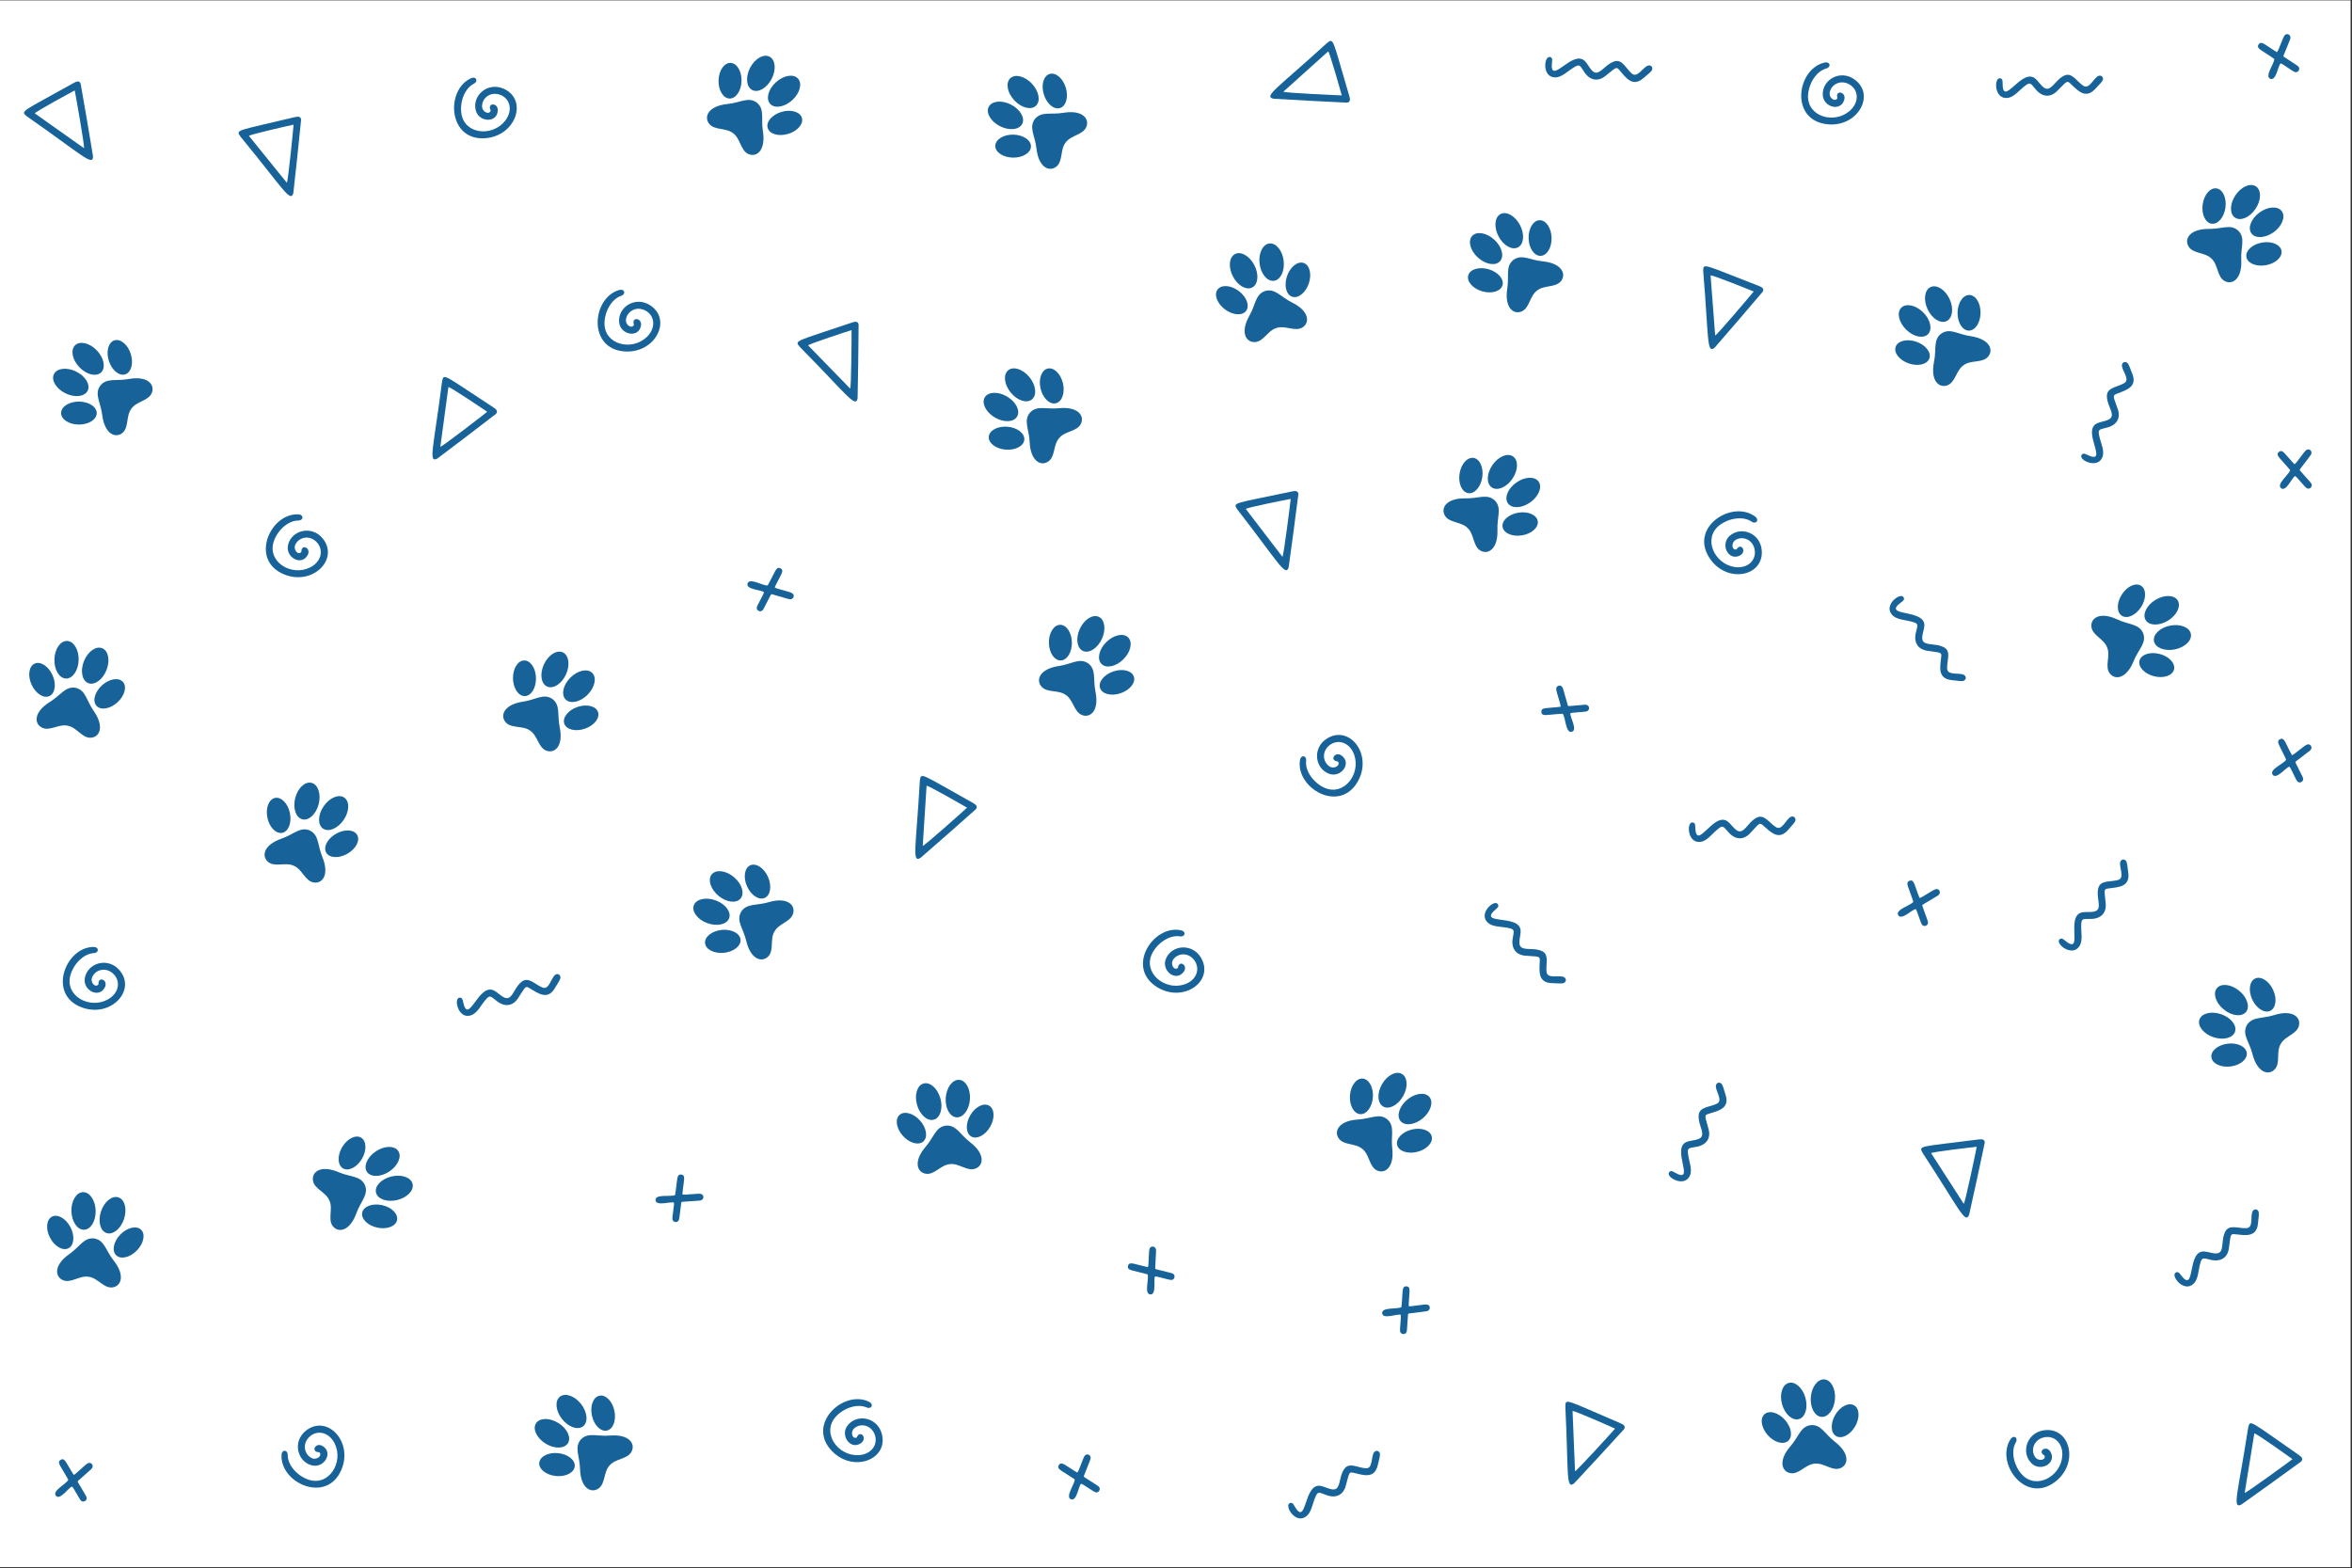 <svg
   version="1.1"
   id="svg2"
   width="3465.333"
   height="2310.667"
   viewBox="0 0 3465.333 2310.667"
   sodipodi:docname="81091509_SL-011023-55240-04.eps"
   xmlns:inkscape="http://www.inkscape.org/namespaces/inkscape"
   xmlns:sodipodi="http://sodipodi.sourceforge.net/DTD/sodipodi-0.dtd"
   xmlns="http://www.w3.org/2000/svg"
   xmlns:svg="http://www.w3.org/2000/svg">
  <rect x="0" y="0" width="3465.333" height="2310.667" fill="#333333" stroke="none"/>
  <defs
     id="defs6" />
  <sodipodi:namedview
     id="namedview4"
     pagecolor="#ffffff"
     bordercolor="#000000"
     borderopacity="0.25"
     inkscape:showpageshadow="2"
     inkscape:pageopacity="0.0"
     inkscape:pagecheckerboard="0"
     inkscape:deskcolor="#d1d1d1" />
  <g
     id="g8"
     inkscape:groupmode="layer"
     inkscape:label="ink_ext_XXXXXX"
     transform="matrix(1.333,0,0,-1.333,0,2310.667)">
    <g
       id="g10"
       transform="scale(0.1)">
      <path
         d="M 25980.8,9.5 H 0 V 17330 H 25980.8 V 9.5"
         style="fill:#ffffff;fill-opacity:1;fill-rule:nonzero;stroke:none"
         id="path12" />
      <path
         d="m 13983.9,14117.6 c -109.7,-37 -103.4,-148.4 -174.3,-273.4 -103.9,-183.3 -39,-294.5 58.5,-291.7 97.5,2.8 142.7,127.7 240.8,155.8 0.3,0.1 0.6,0.2 0.9,0.3 0.3,0.1 0.6,0.2 0.9,0.3 96.9,31.9 204.6,-45.9 286.8,6.6 82.2,52.6 73.3,181 -115.8,274.1 -128.9,63.5 -186.3,159.1 -297.8,128"
         style="fill:#176298;fill-opacity:1;fill-rule:nonzero;stroke:none"
         id="path14" />
      <path
         d="m 13691.7,14117.4 c 87.1,-65.3 123.6,-163.7 81.5,-219.8 -42.1,-56.2 -146.8,-48.8 -233.8,16.5 -87.1,65.3 -123.6,163.7 -81.5,219.8 42.1,56.1 146.7,48.7 233.8,-16.5"
         style="fill:#176298;fill-opacity:1;fill-rule:nonzero;stroke:none"
         id="path16" />
      <path
         d="m 14225.5,14281.8 c -35.3,-103 -10,-204.9 56.3,-227.6 66.4,-22.7 148.8,42.3 184,145.2 35.3,103 10.1,204.9 -56.3,227.6 -66.3,22.7 -148.7,-42.3 -184,-145.2"
         style="fill:#176298;fill-opacity:1;fill-rule:nonzero;stroke:none"
         id="path18" />
      <path
         d="m 13864.8,14402.3 c 52.5,-102 41.7,-212.2 -24.1,-246 -65.8,-33.8 -161.7,21.5 -214.1,123.5 -52.5,102.1 -41.7,212.2 24.1,246.1 65.7,33.8 161.6,-21.5 214.1,-123.6"
         style="fill:#176298;fill-opacity:1;fill-rule:nonzero;stroke:none"
         id="path20" />
      <path
         d="m 13922.1,14420 c 14,-113.9 84.9,-198.9 158.3,-189.9 73.5,9.1 121.6,108.7 107.6,222.6 -14,113.9 -84.9,198.9 -158.3,189.9 -73.5,-9.1 -121.6,-108.7 -107.6,-222.6"
         style="fill:#176298;fill-opacity:1;fill-rule:nonzero;stroke:none"
         id="path22" />
      <path
         d="m 16727,14460.5 c -89.7,-73.1 -44.7,-175.2 -67.2,-317.1 -32.9,-208.2 66.9,-289.5 157.2,-252.7 90.3,36.9 88.8,169.7 170.8,230.5 0.3,0.2 0.5,0.3 0.8,0.5 0.2,0.2 0.5,0.4 0.7,0.6 79.5,64 207.6,28.9 266.2,107 58.5,78 5.1,195.2 -204.7,216 -143,14.1 -230.3,83.5 -323.8,15.2"
         style="fill:#176298;fill-opacity:1;fill-rule:nonzero;stroke:none"
         id="path24" />
      <path
         d="m 16453.5,14357.7 c 104.5,-30.5 173.2,-109.8 153.5,-177.2 -19.7,-67.3 -120.3,-97.1 -224.8,-66.6 -104.4,30.5 -173.1,109.9 -153.4,177.2 19.7,67.3 120.3,97.2 224.7,66.6"
         style="fill:#176298;fill-opacity:1;fill-rule:nonzero;stroke:none"
         id="path26" />
      <path
         d="m 16895.6,14699.1 c 3.1,-108.8 62.5,-195.3 132.6,-193.3 70.1,2 124.5,91.8 121.3,200.6 -3.1,108.7 -62.4,195.3 -132.6,193.3 -70.1,-2 -124.4,-91.9 -121.3,-200.6"
         style="fill:#176298;fill-opacity:1;fill-rule:nonzero;stroke:none"
         id="path28" />
      <path
         d="m 16515.5,14685.3 c 85,-77.1 113.6,-184 63.9,-238.8 -49.8,-54.8 -158.9,-36.7 -243.9,40.4 -85,77.2 -113.6,184.1 -63.8,238.9 49.7,54.8 158.9,36.6 243.8,-40.5"
         style="fill:#176298;fill-opacity:1;fill-rule:nonzero;stroke:none"
         id="path30" />
      <path
         d="m 16563,14721.9 c 53.1,-101.7 149.3,-156.4 214.9,-122.1 65.6,34.2 75.7,144.5 22.6,246.2 -53.2,101.7 -149.4,156.4 -214.9,122.1 -65.6,-34.2 -75.7,-144.4 -22.6,-246.2"
         style="fill:#176298;fill-opacity:1;fill-rule:nonzero;stroke:none"
         id="path32" />
      <path
         d="m 24833.2,5998.9 c -53.6,-102.6 28.1,-178.7 63.4,-317.9 51.9,-204.3 175.7,-239.7 244.1,-170.1 68.5,69.5 14.7,190.9 66,279.1 0.2,0.3 0.4,0.5 0.5,0.8 0.2,0.3 0.3,0.6 0.5,0.9 47.8,90.1 179.3,108.5 202.3,203.3 23,94.8 -72.3,181.3 -273.3,117.6 -136.9,-43.4 -244.6,-14.1 -303.5,-113.7"
         style="fill:#176298;fill-opacity:1;fill-rule:nonzero;stroke:none"
         id="path34" />
      <path
         d="m 24622.5,5796.5 c 108,13.2 202.4,-32.6 210.9,-102.3 8.5,-69.6 -72.2,-136.7 -180.2,-149.9 -108,-13.1 -202.4,32.7 -210.9,102.3 -8.5,69.6 72.2,136.7 180.2,149.9"
         style="fill:#176298;fill-opacity:1;fill-rule:nonzero;stroke:none"
         id="path36" />
      <path
         d="m 24894,6284.6 c 45.8,-98.7 134.5,-154.8 198.1,-125.3 63.6,29.6 78.1,133.5 32.3,232.2 -45.8,98.7 -134.5,154.8 -198.1,125.3 -63.6,-29.5 -78.1,-133.5 -32.3,-232.2"
         style="fill:#176298;fill-opacity:1;fill-rule:nonzero;stroke:none"
         id="path38" />
      <path
         d="m 24550.2,6122 c 108.5,-37.4 176.9,-124.3 152.9,-194.3 -24.1,-69.9 -131.6,-96.4 -240.1,-59.1 -108.5,37.4 -176.9,124.4 -152.9,194.3 24.1,70 131.6,96.4 240.1,59.1"
         style="fill:#176298;fill-opacity:1;fill-rule:nonzero;stroke:none"
         id="path40" />
      <path
         d="m 24579.3,6174.4 c 89,-72.5 199,-84.8 245.7,-27.5 46.7,57.4 12.5,162.6 -76.4,235.1 -89,72.5 -199,84.8 -245.7,27.5 -46.7,-57.4 -12.5,-162.6 76.4,-235.1"
         style="fill:#176298;fill-opacity:1;fill-rule:nonzero;stroke:none"
         id="path42" />
      <path
         d="m 836.281,9730.3 c -113.937,20.45 -162.082,-80.19 -284.394,-155.56 -179.449,-110.58 -176.153,-239.3 -89.364,-283.82 86.797,-44.51 186.622,43.09 286.114,20.47 0.308,-0.08 0.621,-0.14 0.926,-0.21 0.316,-0.06 0.621,-0.12 0.933,-0.18 100.301,-18.71 157.172,-138.73 254.494,-132.31 97.33,6.41 151.44,123.25 30.6,295.97 -82.36,117.72 -86.613,229.2 -199.309,255.64"
         style="fill:#176298;fill-opacity:1;fill-rule:nonzero;stroke:none"
         id="path44" />
      <path
         d="m 580.176,9870.88 c 44.847,-99.14 29.398,-202.94 -34.52,-231.86 -63.91,-28.91 -152.078,28.02 -196.926,127.16 -44.843,99.14 -29.39,202.95 34.524,231.86 63.91,28.86 152.074,-28.02 196.922,-127.16"
         style="fill:#176298;fill-opacity:1;fill-rule:nonzero;stroke:none"
         id="path46" />
      <path
         d="m 1127.14,9757.71 c -80.51,-73.2 -107.51,-174.62 -60.32,-226.52 47.19,-51.9 150.71,-34.62 231.22,38.58 80.5,73.2 107.51,174.62 60.32,226.52 -47.19,51.89 -150.71,34.63 -231.22,-38.58"
         style="fill:#176298;fill-opacity:1;fill-rule:nonzero;stroke:none"
         id="path48" />
      <path
         d="m 869.16,10037.2 c -3.187,-114.74 -65.722,-206.06 -139.672,-204 -73.949,2.05 -131.312,96.7 -128.125,211.4 3.196,114.7 65.723,206 139.672,204 73.949,-2.1 131.313,-96.7 128.125,-211.4"
         style="fill:#176298;fill-opacity:1;fill-rule:nonzero;stroke:none"
         id="path50" />
      <path
         d="m 927.875,10025 c -42.594,-106.54 -21.434,-215.17 47.258,-242.63 68.697,-27.46 158.907,36.66 201.507,143.22 42.58,106.51 21.42,215.21 -47.27,242.61 -68.69,27.5 -158.905,-36.6 -201.495,-143.2"
         style="fill:#176298;fill-opacity:1;fill-rule:nonzero;stroke:none"
         id="path52" />
      <path
         d="m 21457.8,13647.3 c -92.9,-69.1 -52.4,-173 -81.1,-313.8 -42.1,-206.6 54,-292.2 145.9,-259.4 91.8,32.9 96.2,165.6 180.8,222.7 0.3,0.2 0.5,0.4 0.8,0.6 0.2,0.1 0.5,0.3 0.7,0.5 82.3,60.4 208.8,19.7 270.7,95.1 61.9,75.4 13.7,194.8 -195,224.8 -142.2,20.5 -226.4,93.6 -322.8,29.5"
         style="fill:#176298;fill-opacity:1;fill-rule:nonzero;stroke:none"
         id="path54" />
      <path
         d="m 21180.1,13556.7 c 103,-35.1 168.1,-117.4 145.5,-183.8 -22.7,-66.4 -124.5,-91.7 -227.5,-56.6 -103,35.1 -168.1,117.4 -145.5,183.8 22.6,66.3 124.5,91.7 227.5,56.6"
         style="fill:#176298;fill-opacity:1;fill-rule:nonzero;stroke:none"
         id="path56" />
      <path
         d="m 21636.8,13878.2 c -1.7,-108.8 53.8,-197.8 123.9,-198.9 70.2,-1.1 128.4,86.2 130.1,195 1.7,108.8 -53.8,197.9 -124,199 -70.1,1.1 -128.3,-86.3 -130,-195.1"
         style="fill:#176298;fill-opacity:1;fill-rule:nonzero;stroke:none"
         id="path58" />
      <path
         d="m 21256.5,13881.2 c 81.5,-80.8 105.3,-188.8 53.2,-241.4 -52.1,-52.5 -160.4,-29.6 -241.9,51.2 -81.4,80.8 -105.3,188.9 -53.2,241.4 52.1,52.5 160.4,29.6 241.9,-51.2"
         style="fill:#176298;fill-opacity:1;fill-rule:nonzero;stroke:none"
         id="path60" />
      <path
         d="m 21305.5,13915.8 c 48.6,-104 142.3,-162.9 209.3,-131.6 67,31.4 82,141 33.4,245 -48.6,103.9 -142.3,162.8 -209.3,131.5 -67,-31.3 -82,-141 -33.4,-244.9"
         style="fill:#176298;fill-opacity:1;fill-rule:nonzero;stroke:none"
         id="path62" />
      <path
         d="m 24739.8,14784.1 c -85.7,77.9 -179.9,18.2 -323.6,19.4 -210.8,1.8 -276.4,-109 -226.6,-192.8 49.8,-83.9 181,-62.8 253.2,-134.8 0.2,-0.2 0.4,-0.5 0.7,-0.7 0.2,-0.2 0.4,-0.4 0.7,-0.6 75,-69.2 59.3,-201.1 145.2,-247.4 85.8,-46.3 193.8,23.9 183.2,234.4 -7.1,143.5 48.6,240.2 -32.8,322.5"
         style="fill:#176298;fill-opacity:1;fill-rule:nonzero;stroke:none"
         id="path64" />
      <path
         d="m 24597.6,15039.3 c -14.7,-107.8 -83,-187.5 -152.5,-178 -69.5,9.5 -113.9,104.6 -99.2,212.4 14.8,107.8 83,187.5 152.5,178 69.5,-9.5 113.9,-104.6 99.2,-212.4"
         style="fill:#176298;fill-opacity:1;fill-rule:nonzero;stroke:none"
         id="path66" />
      <path
         d="m 25000.7,14652.6 c -107.1,-19.2 -183.9,-90.7 -171.5,-159.7 12.3,-69.1 109.2,-109.5 216.3,-90.3 107.1,19.2 183.9,90.7 171.5,159.8 -12.4,69 -109.2,109.4 -216.3,90.2"
         style="fill:#176298;fill-opacity:1;fill-rule:nonzero;stroke:none"
         id="path68" />
      <path
         d="m 24930.8,15026.5 c -63.7,-95.5 -165.2,-139.6 -226.8,-98.5 -61.5,41.1 -59.8,151.7 3.9,247.2 63.7,95.4 165.2,139.5 226.8,98.5 61.5,-41.1 59.8,-151.8 -3.9,-247.2"
         style="fill:#176298;fill-opacity:1;fill-rule:nonzero;stroke:none"
         id="path70" />
      <path
         d="m 24974,14985 c -92.7,-67.6 -132.5,-170.9 -89,-230.7 43.6,-59.7 154.1,-53.4 246.9,14.2 92.7,67.6 132.5,170.9 88.9,230.6 -43.5,59.8 -154,53.5 -246.8,-14.1"
         style="fill:#176298;fill-opacity:1;fill-rule:nonzero;stroke:none"
         id="path72" />
      <path
         d="m 11437.2,16016.9 c -67.4,-94.1 2.9,-180.8 18.6,-323.6 22.9,-209.5 140.6,-261.8 218,-202.4 77.5,59.3 41.1,187 104.2,267.2 0.2,0.3 0.4,0.5 0.6,0.7 0.2,0.3 0.4,0.6 0.6,0.8 59.9,82.6 192.7,82.5 228.6,173.2 36,90.7 -46.4,189.6 -254.2,154.5 -141.7,-23.9 -244.2,20.1 -316.4,-70.4"
         style="fill:#176298;fill-opacity:1;fill-rule:nonzero;stroke:none"
         id="path74" />
      <path
         d="m 11200.3,15845.8 c 108.8,-2 196,-60.4 194.7,-130.6 -1.3,-70.1 -90.5,-125.3 -199.3,-123.4 -108.8,2 -196,60.5 -194.7,130.6 1.3,70.2 90.6,125.4 199.3,123.4"
         style="fill:#176298;fill-opacity:1;fill-rule:nonzero;stroke:none"
         id="path76" />
      <path
         d="m 11537.1,16291.4 c 31.6,-104.1 111.7,-172 178.8,-151.6 67.1,20.4 95.9,121.3 64.3,225.4 -31.6,104.1 -111.7,172 -178.8,151.6 -67.1,-20.3 -95.9,-121.3 -64.3,-225.4"
         style="fill:#176298;fill-opacity:1;fill-rule:nonzero;stroke:none"
         id="path78" />
      <path
         d="m 11174,16178.2 c 102.3,-52.1 158,-147.7 124.4,-213.6 -33.6,-66 -143.7,-77.2 -245.9,-25.1 -102.3,52 -158,147.7 -124.4,213.6 33.6,65.9 143.7,77.2 245.9,25.1"
         style="fill:#176298;fill-opacity:1;fill-rule:nonzero;stroke:none"
         id="path80" />
      <path
         d="m 11210.2,16226 c 78,-84.1 185.2,-111.6 239.5,-61.3 54.2,50.3 35,159.3 -43,243.4 -78,84.2 -185.2,111.7 -239.5,61.4 -54.2,-50.3 -35,-159.3 43,-243.5"
         style="fill:#176298;fill-opacity:1;fill-rule:nonzero;stroke:none"
         id="path82" />
      <path
         d="m 6103.92,9608.18 c -96.62,63.76 -180.56,-9.73 -322.7,-30.73 -208.52,-30.8 -256.28,-150.38 -194.09,-225.53 62.19,-75.14 188.48,-34.03 270.97,-94.08 0.26,-0.19 0.51,-0.38 0.77,-0.56 0.26,-0.18 0.53,-0.35 0.79,-0.53 84.78,-56.76 89.68,-189.49 181.64,-221.99 91.96,-32.51 187.79,53.5 144.9,259.88 -29.23,140.67 10.84,244.79 -82.28,313.54"
         style="fill:#176298;fill-opacity:1;fill-rule:nonzero;stroke:none"
         id="path84" />
      <path
         d="m 5924.06,9838.41 c 2.1,-108.79 -53.06,-198.08 -123.2,-199.43 -70.13,-1.35 -128.68,85.75 -130.78,194.54 -2.09,108.8 53.07,198.08 123.2,199.38 70.14,1.4 128.69,-85.7 130.78,-194.49"
         style="fill:#176298;fill-opacity:1;fill-rule:nonzero;stroke:none"
         id="path86" />
      <path
         d="m 6382,9518.61 c -102.86,-35.5 -167.69,-118.03 -144.8,-184.34 22.88,-66.31 124.82,-91.29 227.67,-55.79 102.86,35.5 167.69,118.04 144.81,184.35 -22.89,66.31 -124.82,91.28 -227.68,55.78"
         style="fill:#176298;fill-opacity:1;fill-rule:nonzero;stroke:none"
         id="path88" />
      <path
         d="m 6255.21,9877.18 c -48.19,-104.14 -141.68,-163.38 -208.82,-132.31 -67.13,31.06 -82.5,140.67 -34.31,244.81 48.19,104.12 141.68,163.42 208.82,132.32 67.14,-31.1 82.5,-140.67 34.31,-244.82"
         style="fill:#176298;fill-opacity:1;fill-rule:nonzero;stroke:none"
         id="path90" />
      <path
         d="m 6304.37,9842.86 c -81.18,-81.11 -104.6,-189.29 -52.32,-241.61 52.29,-52.34 160.48,-29.02 241.66,52.09 81.18,81.11 104.6,189.28 52.32,241.61 -52.29,52.33 -160.48,29.01 -241.66,-52.09"
         style="fill:#176298;fill-opacity:1;fill-rule:nonzero;stroke:none"
         id="path92" />
      <path
         d="m 11383.5,12771.8 c -73.3,-89.5 -8.9,-180.6 -2.7,-324.1 9.1,-210.6 123.1,-270.4 204.3,-216.3 81.2,54.1 53.3,183.9 121.5,259.8 0.3,0.2 0.5,0.5 0.7,0.7 0.2,0.2 0.4,0.5 0.6,0.7 65.2,78.5 197.7,69.7 239.5,157.8 41.9,88.1 -33.8,192.3 -243.5,170.9 -142.9,-14.5 -242.4,36.1 -320.4,-49.5"
         style="fill:#176298;fill-opacity:1;fill-rule:nonzero;stroke:none"
         id="path94" />
      <path
         d="m 11136,12616.7 c 108.4,-9.1 191.5,-73.2 185.6,-143.1 -5.9,-69.9 -98.5,-119.2 -207,-110 -108.4,9.1 -191.5,73.2 -185.6,143.1 5.9,69.9 98.6,119.2 207,110"
         style="fill:#176298;fill-opacity:1;fill-rule:nonzero;stroke:none"
         id="path96" />
      <path
         d="m 11501.3,13039.2 c 24.7,-106 100.1,-179 168.4,-163 68.4,15.9 103.7,114.7 79,220.7 -24.7,105.9 -100.1,178.9 -168.4,163 -68.3,-15.9 -103.7,-114.7 -79,-220.7"
         style="fill:#176298;fill-opacity:1;fill-rule:nonzero;stroke:none"
         id="path98" />
      <path
         d="m 11131.6,12950.1 c 98.6,-58.7 147.9,-157.8 110,-221.4 -37.8,-63.5 -148.4,-67.5 -247,-8.8 -98.6,58.6 -147.9,157.8 -110.1,221.3 37.9,63.6 148.5,67.6 247.1,8.9"
         style="fill:#176298;fill-opacity:1;fill-rule:nonzero;stroke:none"
         id="path100" />
      <path
         d="m 11170.8,12995.4 c 72.3,-89.1 177.5,-123.5 234.9,-76.9 57.5,46.6 45.4,156.6 -26.9,245.7 -72.3,89.1 -177.4,123.6 -234.9,77 -57.4,-46.6 -45.4,-156.6 26.9,-245.8"
         style="fill:#176298;fill-opacity:1;fill-rule:nonzero;stroke:none"
         id="path102" />
      <path
         d="m 10455.1,4890.5 c -114.8,-14.9 -130.3,-125.4 -224.1,-234.2 -137.6,-159.6 -95.6,-281.3 0.6,-297.6 96.2,-16.2 164.9,97.5 266.5,106 0.3,0 0.7,0 1,0.1 0.3,0 0.6,0 0.9,0.1 101.3,12.5 191.8,-84.8 282.6,-49.3 90.8,35.6 107.1,163.3 -60.2,291.4 -114.1,87.4 -151.9,192.4 -267.3,183.5"
         style="fill:#176298;fill-opacity:1;fill-rule:nonzero;stroke:none"
         id="path104" />
      <path
         d="m 10168.5,4947.1 c 72.7,-80.9 89.3,-184.5 37.2,-231.4 -52.2,-46.9 -153.5,-19.2 -226.19,61.7 -72.7,81 -89.33,184.6 -37.14,231.5 52.19,46.8 153.43,19.2 226.13,-61.8"
         style="fill:#176298;fill-opacity:1;fill-rule:nonzero;stroke:none"
         id="path106" />
      <path
         d="m 10724.1,5004.5 c -54.6,-94.1 -49.7,-198.9 10.9,-234.1 60.7,-35.3 154.2,12.5 208.8,106.6 54.6,94.1 49.7,198.9 -10.9,234.1 -60.7,35.3 -154.2,-12.5 -208.8,-106.6"
         style="fill:#176298;fill-opacity:1;fill-rule:nonzero;stroke:none"
         id="path108" />
      <path
         d="m 10393.7,5193 c 31.7,-110.3 -0.4,-216.3 -71.5,-236.7 -71.1,-20.4 -154.4,52.5 -186,162.9 -31.6,110.3 0.4,216.2 71.5,236.6 71.2,20.4 154.4,-52.5 186,-162.8"
         style="fill:#176298;fill-opacity:1;fill-rule:nonzero;stroke:none"
         id="path110" />
      <path
         d="m 10453.4,5199.1 c -8.4,-114.4 44.6,-211.6 118.4,-217 73.7,-5.4 140.4,83 148.8,197.4 8.4,114.4 -44.6,211.6 -118.4,217 -73.8,5.4 -140.4,-82.9 -148.8,-197.4"
         style="fill:#176298;fill-opacity:1;fill-rule:nonzero;stroke:none"
         id="path112" />
      <path
         d="m 20015.2,1579.4 c -114.9,-14.4 -130.9,-124.8 -225.2,-233.2 -138.3,-159 -96.8,-280.9 -0.7,-297.6 96.1,-16.6 165.3,96.8 267,104.8 0.3,0.1 0.6,0.1 1,0.1 0.3,0 0.6,0.1 0.9,0.1 101.3,12 191.4,-85.6 282.4,-50.5 91,35.2 107.8,162.8 -59,291.7 -113.7,87.8 -151,193 -266.4,184.6"
         style="fill:#176298;fill-opacity:1;fill-rule:nonzero;stroke:none"
         id="path114" />
      <path
         d="m 19728.8,1637.3 c 72.3,-81.3 88.5,-185 36.1,-231.6 -52.4,-46.6 -153.5,-18.6 -225.8,62.7 -72.4,81.3 -88.6,185 -36.2,231.6 52.4,46.7 153.5,18.6 225.9,-62.7"
         style="fill:#176298;fill-opacity:1;fill-rule:nonzero;stroke:none"
         id="path116" />
      <path
         d="m 20284.6,1692.3 c -55,-93.9 -50.6,-198.8 9.9,-234.2 60.6,-35.5 154.2,11.8 209.3,105.7 55,93.8 50.6,198.7 -9.9,234.2 -60.6,35.5 -154.2,-11.9 -209.3,-105.7"
         style="fill:#176298;fill-opacity:1;fill-rule:nonzero;stroke:none"
         id="path118" />
      <path
         d="m 19955.1,1882.2 c 31.1,-110.5 -1.3,-216.3 -72.6,-236.4 -71.2,-20 -154.1,53.2 -185.2,163.7 -31.2,110.4 1.3,216.2 72.5,236.3 71.2,20.1 154.2,-53.2 185.3,-163.6"
         style="fill:#176298;fill-opacity:1;fill-rule:nonzero;stroke:none"
         id="path120" />
      <path
         d="m 20014.8,1888.1 c -8.9,-114.5 43.6,-211.9 117.4,-217.6 73.7,-5.7 140.7,82.3 149.7,196.8 8.9,114.4 -43.7,211.8 -117.5,217.5 -73.7,5.7 -140.7,-82.3 -149.6,-196.7"
         style="fill:#176298;fill-opacity:1;fill-rule:nonzero;stroke:none"
         id="path122" />
      <path
         d="m 12026.7,10001.4 c -96.5,64 -180.6,-9.23 -322.8,-29.87 -208.6,-30.28 -256.7,-149.75 -194.7,-225.05 62,-75.3 188.4,-34.51 270.8,-94.76 0.2,-0.19 0.5,-0.38 0.7,-0.56 0.3,-0.18 0.6,-0.35 0.8,-0.53 84.7,-56.98 89.2,-189.72 181.1,-222.45 91.9,-32.74 187.9,53.04 145.6,259.52 -28.9,140.74 11.4,244.76 -81.5,313.7"
         style="fill:#176298;fill-opacity:1;fill-rule:nonzero;stroke:none"
         id="path124" />
      <path
         d="m 11847.4,10232.1 c 1.8,-108.8 -53.6,-197.9 -123.7,-199.1 -70.2,-1.2 -128.5,86.1 -130.3,194.9 -1.8,108.8 53.6,197.9 123.7,199.1 70.1,1.2 128.5,-86.1 130.3,-194.9"
         style="fill:#176298;fill-opacity:1;fill-rule:nonzero;stroke:none"
         id="path126" />
      <path
         d="m 12304.5,9911.18 c -102.9,-35.24 -168,-117.62 -145.2,-183.98 22.7,-66.37 124.5,-91.6 227.5,-56.35 102.9,35.24 168,117.61 145.3,183.97 -22.8,66.37 -124.6,91.6 -227.6,56.36"
         style="fill:#176298;fill-opacity:1;fill-rule:nonzero;stroke:none"
         id="path128" />
      <path
         d="m 12178.6,10270.1 c -48.4,-104 -142.1,-163.1 -209.1,-131.8 -67.1,31.2 -82.2,140.9 -33.7,244.9 48.4,104 142.1,163 209.1,131.8 67.1,-31.3 82.2,-140.9 33.7,-244.9"
         style="fill:#176298;fill-opacity:1;fill-rule:nonzero;stroke:none"
         id="path130" />
      <path
         d="m 12227.7,10235.6 c -81.4,-80.9 -105.1,-189 -52.9,-241.46 52.1,-52.47 160.4,-29.42 241.8,51.46 81.3,80.9 105,189 52.9,241.5 -52.2,52.5 -160.4,29.4 -241.8,-51.5"
         style="fill:#176298;fill-opacity:1;fill-rule:nonzero;stroke:none"
         id="path132" />
      <path
         d="m 3423.73,8153.22 c -106.76,44.75 -175.64,-43.01 -311.42,-89.97 -199.2,-68.91 -223.98,-195.26 -148.95,-257.59 75.03,-62.32 191.52,1.47 283.71,-42.25 0.29,-0.14 0.57,-0.28 0.86,-0.41 0.29,-0.13 0.58,-0.25 0.87,-0.37 93.83,-40.08 123.23,-169.6 219.63,-184.51 96.39,-14.91 174.61,87.37 94.24,282.23 -54.79,132.82 -34.69,242.56 -138.94,292.87"
         style="fill:#176298;fill-opacity:1;fill-rule:nonzero;stroke:none"
         id="path134" />
      <path
         d="m 3204.34,8346.15 c 22.21,-106.52 -15.45,-204.49 -84.12,-218.81 -68.68,-14.31 -142.35,60.43 -164.56,166.95 -22.21,106.52 15.45,204.48 84.13,218.8 68.66,14.32 142.34,-60.42 164.55,-166.94"
         style="fill:#176298;fill-opacity:1;fill-rule:nonzero;stroke:none"
         id="path136" />
      <path
         d="m 3713.59,8116.72 c -94.5,-53.94 -142.92,-147.06 -108.15,-207.98 34.78,-60.92 139.58,-66.58 234.08,-12.64 94.5,53.94 142.92,147.05 108.14,207.97 -34.77,60.93 -139.57,66.59 -234.07,12.65"
         style="fill:#176298;fill-opacity:1;fill-rule:nonzero;stroke:none"
         id="path138" />
      <path
         d="m 3522.57,8445.6 c -28.07,-111.27 -108.96,-186.81 -180.69,-168.72 -71.73,18.09 -107.14,122.96 -79.07,234.23 28.06,111.26 108.96,186.8 180.69,168.71 71.73,-18.09 107.13,-122.96 79.07,-234.22"
         style="fill:#176298;fill-opacity:1;fill-rule:nonzero;stroke:none"
         id="path140" />
      <path
         d="m 3577.24,8420.97 c -64.75,-94.74 -67.73,-205.38 -6.65,-247.12 61.08,-41.74 163.07,1.22 227.82,95.96 64.75,94.74 67.73,205.38 6.65,247.12 -61.08,41.74 -163.07,-1.22 -227.82,-95.96"
         style="fill:#176298;fill-opacity:1;fill-rule:nonzero;stroke:none"
         id="path142" />
      <path
         d="m 8190.48,7252.3 c -55.46,-101.6 24.78,-179.1 57.56,-319 48.1,-205.2 171.25,-242.8 240.94,-174.6 69.69,68.2 18.19,190.7 71.14,277.9 0.17,0.2 0.33,0.5 0.5,0.8 0.15,0.3 0.3,0.5 0.46,0.8 49.49,89.2 181.34,105.2 206.06,199.6 24.72,94.32 -69,182.62 -271.07,122.65 -137.74,-40.85 -244.84,-9.61 -305.59,-108.15"
         style="fill:#176298;fill-opacity:1;fill-rule:nonzero;stroke:none"
         id="path144" />
      <path
         d="m 7976.08,7053.9 c 108.23,11.1 201.81,-36.4 209.01,-106.2 7.2,-69.7 -74.71,-135.4 -182.95,-146.5 -108.24,-11.2 -201.82,36.3 -209.01,106.1 -7.2,69.8 74.7,135.4 182.95,146.6"
         style="fill:#176298;fill-opacity:1;fill-rule:nonzero;stroke:none"
         id="path146" />
      <path
         d="m 8256.54,7536.88 c 43.96,-99.53 131.61,-157.25 195.78,-128.91 64.17,28.34 80.55,132 36.59,231.54 -43.96,99.54 -131.61,157.25 -195.78,128.91 -64.17,-28.33 -80.56,-132 -36.59,-231.54"
         style="fill:#176298;fill-opacity:1;fill-rule:nonzero;stroke:none"
         id="path148" />
      <path
         d="m 7909.79,7380.61 c 107.81,-39.33 174.64,-127.51 149.29,-197.01 -25.35,-69.5 -133.3,-94 -241.1,-54.7 -107.8,39.4 -174.64,127.6 -149.28,197.1 25.35,69.49 133.29,93.94 241.09,54.61"
         style="fill:#176298;fill-opacity:1;fill-rule:nonzero;stroke:none"
         id="path150" />
      <path
         d="m 7939.9,7432.46 c 87.6,-74.12 197.35,-88.44 245.13,-31.96 47.79,56.47 15.52,162.34 -72.07,236.46 -87.6,74.13 -197.36,88.44 -245.14,31.97 -47.79,-56.47 -15.51,-162.34 72.08,-236.47"
         style="fill:#176298;fill-opacity:1;fill-rule:nonzero;stroke:none"
         id="path152" />
      <path
         d="m 16522.3,11801.4 c -84.6,79 -179.7,20.5 -323.3,23.6 -210.7,4.4 -277.8,-105.5 -229,-190 48.7,-84.4 180.1,-65 251.4,-138 0.2,-0.2 0.5,-0.4 0.7,-0.7 0.2,-0.2 0.4,-0.4 0.7,-0.6 74.1,-70.1 56.8,-201.8 142,-249.2 85.2,-47.4 194.1,21.4 186.3,232 -5.4,143.6 51.5,239.6 -28.8,322.9"
         style="fill:#176298;fill-opacity:1;fill-rule:nonzero;stroke:none"
         id="path154" />
      <path
         d="m 16383.4,12058.4 c -16.1,-107.6 -85.4,-186.4 -154.8,-176 -69.3,10.4 -112.5,106 -96.4,213.6 16.1,107.6 85.4,186.5 154.8,176.1 69.3,-10.4 112.5,-106.1 96.4,-213.7"
         style="fill:#176298;fill-opacity:1;fill-rule:nonzero;stroke:none"
         id="path156" />
      <path
         d="m 16781.5,11666.6 c -107.3,-17.8 -185,-88.3 -173.5,-157.5 11.4,-69.2 107.8,-110.9 215.1,-93.1 107.4,17.9 185.1,88.4 173.6,157.6 -11.5,69.2 -107.8,110.9 -215.2,93"
         style="fill:#176298;fill-opacity:1;fill-rule:nonzero;stroke:none"
         id="path158" />
      <path
         d="m 16716.4,12041.4 c -64.9,-94.7 -167,-137.5 -228,-95.6 -61,41.8 -57.8,152.4 7.1,247.1 64.9,94.6 166.9,137.4 228,95.6 61,-41.9 57.8,-152.5 -7.1,-247.1"
         style="fill:#176298;fill-opacity:1;fill-rule:nonzero;stroke:none"
         id="path160" />
      <path
         d="m 16759.1,11999.3 c -93.6,-66.4 -134.7,-169.2 -91.9,-229.5 42.8,-60.3 153.4,-55.4 247,11 93.5,66.4 134.7,169.2 91.9,229.5 -42.8,60.3 -153.4,55.4 -247,-11"
         style="fill:#176298;fill-opacity:1;fill-rule:nonzero;stroke:none"
         id="path162" />
      <path
         d="m 8364.87,16200 c -93.51,68.3 -180.82,-1.2 -323.78,-15.5 -209.74,-20.9 -263.08,-138.1 -204.5,-216.1 58.58,-78 186.67,-42.9 266.25,-106.8 0.25,-0.2 0.49,-0.4 0.74,-0.6 0.25,-0.1 0.51,-0.3 0.76,-0.5 82.02,-60.7 80.67,-193.5 171,-230.3 90.33,-36.8 190.09,44.6 156.96,252.8 -22.58,141.8 22.36,244 -67.43,317"
         style="fill:#176298;fill-opacity:1;fill-rule:nonzero;stroke:none"
         id="path164" />
      <path
         d="m 8196.05,16438.5 c -3.03,-108.8 -62.33,-195.4 -132.45,-193.4 -70.12,1.9 -124.5,91.7 -121.48,200.4 3.03,108.8 62.33,195.4 132.45,193.4 70.12,-1.9 124.51,-91.7 121.48,-200.4"
         style="fill:#176298;fill-opacity:1;fill-rule:nonzero;stroke:none"
         id="path166" />
      <path
         d="m 8638.43,16097.5 c -104.42,-30.7 -173.06,-110.1 -153.32,-177.4 19.74,-67.3 120.39,-97 224.8,-66.4 104.42,30.6 173.06,110 153.32,177.3 -19.74,67.3 -120.39,97.1 -224.8,66.5"
         style="fill:#176298;fill-opacity:1;fill-rule:nonzero;stroke:none"
         id="path168" />
      <path
         d="m 8528.65,16461.6 c -53.03,-101.8 -149.2,-156.5 -214.81,-122.3 -65.6,34.2 -75.79,144.4 -22.75,246.1 53.04,101.8 149.21,156.6 214.81,122.4 65.6,-34.2 75.79,-144.4 22.75,-246.2"
         style="fill:#176298;fill-opacity:1;fill-rule:nonzero;stroke:none"
         id="path170" />
      <path
         d="m 8576.14,16425 c -84.9,-77.2 -113.39,-184.1 -63.62,-238.9 49.76,-54.7 158.93,-36.5 243.84,40.7 84.91,77.2 113.39,184.1 63.63,238.9 -49.77,54.7 -158.94,36.5 -243.85,-40.7"
         style="fill:#176298;fill-opacity:1;fill-rule:nonzero;stroke:none"
         id="path172" />
      <path
         d="m 1107,13069.2 c -66,-95.1 5.5,-180.8 23.16,-323.3 25.91,-209.2 144.34,-259.8 220.92,-199.4 76.58,60.4 38.45,187.7 100.41,268.7 0.19,0.3 0.38,0.5 0.58,0.8 0.18,0.3 0.36,0.5 0.54,0.8 58.74,83.4 191.54,85.2 226.19,176.4 34.66,91.1 -49.1,188.9 -256.41,150.9 -141.32,-25.9 -244.47,16.6 -315.39,-74.9"
         style="fill:#176298;fill-opacity:1;fill-rule:nonzero;stroke:none"
         id="path174" />
      <path
         d="m 872.625,12894.8 c 108.813,-0.5 196.775,-57.7 196.485,-127.9 -0.3,-70.1 -88.739,-126.6 -197.551,-126.1 -108.813,0.4 -196.782,57.6 -196.485,127.8 0.293,70.1 88.739,126.6 197.551,126.2"
         style="fill:#176298;fill-opacity:1;fill-rule:nonzero;stroke:none"
         id="path176" />
      <path
         d="m 1203.06,13345.1 c 33.08,-103.7 114.07,-170.4 180.9,-149.1 66.83,21.3 94.18,122.7 61.11,226.3 -33.09,103.7 -114.08,170.4 -180.91,149.1 -66.82,-21.3 -94.18,-122.6 -61.1,-226.3"
         style="fill:#176298;fill-opacity:1;fill-rule:nonzero;stroke:none"
         id="path178" />
      <path
         d="m 841.613,13226.7 c 102.985,-50.6 160.027,-145.4 127.391,-211.8 -32.633,-66.4 -142.566,-79.2 -245.555,-28.6 -102.984,50.6 -160.015,145.5 -127.39,211.9 32.636,66.4 142.574,79.2 245.554,28.5"
         style="fill:#176298;fill-opacity:1;fill-rule:nonzero;stroke:none"
         id="path180" />
      <path
         d="m 877.086,13275.1 c 79.18,-83.1 186.774,-109 240.324,-58 53.54,51.1 32.76,159.8 -46.42,242.8 -79.185,83.1 -186.779,109 -240.322,58 -53.543,-51 -32.758,-159.8 46.418,-242.8"
         style="fill:#176298;fill-opacity:1;fill-rule:nonzero;stroke:none"
         id="path182" />
      <path
         d="m 6419.86,1420.3 c -75,-88.2 -12.25,-180.5 -8.65,-324.1 5.27,-210.7 118.18,-272.598 200.31,-220.001 82.13,52.602 56.66,183.001 126.27,257.501 0.22,0.3 0.43,0.5 0.65,0.7 0.21,0.3 0.41,0.5 0.61,0.8 66.64,77.2 198.98,66 242.41,153.3 43.42,87.4 -30.34,192.9 -240.39,175.4 -143.18,-12 -241.66,40.4 -321.21,-43.6"
         style="fill:#176298;fill-opacity:1;fill-rule:nonzero;stroke:none"
         id="path184" />
      <path
         d="m 6169.51,1269.7 c 108.25,-11.2 190.18,-76.7 183.01,-146.5 -7.17,-69.8 -100.73,-117.4 -208.97,-106.2 -108.24,11.1 -190.18,76.7 -183.01,146.5 7.17,69.7 100.73,117.3 208.97,106.2"
         style="fill:#176298;fill-opacity:1;fill-rule:nonzero;stroke:none"
         id="path186" />
      <path
         d="m 6542.51,1685.4 c 22.76,-106.4 96.81,-180.8 165.41,-166.1 68.6,14.7 105.76,112.8 83,219.2 -22.76,106.4 -96.81,180.8 -165.41,166.1 -68.6,-14.6 -105.76,-112.8 -83,-219.2"
         style="fill:#176298;fill-opacity:1;fill-rule:nonzero;stroke:none"
         id="path188" />
      <path
         d="m 6171.2,1603.1 c 97.53,-60.5 144.99,-160.5 106,-223.4 -38.98,-62.8 -149.64,-64.8 -247.17,-4.3 -97.52,60.5 -144.98,160.4 -106,223.3 38.98,62.9 149.65,64.8 247.17,4.4"
         style="fill:#176298;fill-opacity:1;fill-rule:nonzero;stroke:none"
         id="path190" />
      <path
         d="m 6211.24,1647.7 c 70.66,-90.4 175.19,-126.8 233.48,-81.2 58.29,45.5 48.27,155.7 -22.38,246.1 -70.66,90.5 -175.19,126.8 -233.48,81.3 -58.3,-45.6 -48.27,-155.8 22.38,-246.2"
         style="fill:#176298;fill-opacity:1;fill-rule:nonzero;stroke:none"
         id="path192" />
      <path
         d="M 1042.12,3642.9 C 927.195,3656.7 884.965,3553.5 767.223,3471.1 594.484,3350.3 605.23,3222 694.457,3182.6 c 89.223,-39.4 183.809,53.8 284.441,37 0.313,0 0.625,-0.1 0.938,-0.1 0.312,-0.1 0.633,-0.1 0.945,-0.2 101.219,-12.8 164.949,-129.4 261.739,-117.3 96.79,12 144.04,131.8 13.39,297.2 -89.04,112.8 -99.75,223.8 -213.79,243.7"
         style="fill:#176298;fill-opacity:1;fill-rule:nonzero;stroke:none"
         id="path194" />
      <path
         d="m 778.305,3768.4 c 50.519,-96.4 41.105,-200.9 -21.028,-233.5 -62.129,-32.5 -153.449,19.2 -203.964,115.6 -50.52,96.3 -41.106,200.9 21.027,233.4 62.129,32.6 153.445,-19.1 203.965,-115.5"
         style="fill:#176298;fill-opacity:1;fill-rule:nonzero;stroke:none"
         id="path196" />
      <path
         d="m 1330.91,3687.1 c -76.14,-77.7 -97.22,-180.5 -47.1,-229.6 50.12,-49.1 152.47,-25.8 228.6,51.9 76.13,77.7 97.21,180.6 47.09,229.6 -50.12,49.1 -152.47,25.9 -228.59,-51.9"
         style="fill:#176298;fill-opacity:1;fill-rule:nonzero;stroke:none"
         id="path198" />
      <path
         d="m 1057.16,3951.2 c 3.46,-114.7 -53.67,-209.5 -127.613,-211.8 -73.942,-2.2 -136.695,89 -140.156,203.7 -3.465,114.7 53.668,209.5 127.609,211.7 73.945,2.2 136.69,-88.9 140.16,-203.6"
         style="fill:#176298;fill-opacity:1;fill-rule:nonzero;stroke:none"
         id="path200" />
      <path
         d="m 1116.48,3942.4 c -36.34,-108.8 -8.92,-216 61.24,-239.5 70.17,-23.4 156.52,45.8 192.86,154.7 36.35,108.8 8.93,216.1 -61.24,239.5 -70.17,23.4 -156.51,-45.8 -192.86,-154.7"
         style="fill:#176298;fill-opacity:1;fill-rule:nonzero;stroke:none"
         id="path202" />
      <path
         d="m 4033.38,4233.1 c -49,104.9 -158.99,86.2 -291.1,142.6 -193.84,82.8 -297.09,5.9 -283.39,-90.7 13.69,-96.6 142.83,-127.6 181.73,-221.9 0.12,-0.3 0.24,-0.6 0.36,-0.9 0.13,-0.3 0.27,-0.6 0.4,-0.9 42.57,-92.7 -22.68,-208.4 38.69,-284.2 61.38,-75.8 188.04,-52.6 259.43,145.7 48.67,135.2 137.29,203 93.88,310.3"
         style="fill:#176298;fill-opacity:1;fill-rule:nonzero;stroke:none"
         id="path204" />
      <path
         d="m 4000.52,4523.4 c -55.12,-93.8 -148.84,-141.1 -209.32,-105.5 -60.48,35.5 -64.82,140.4 -9.71,234.2 55.13,93.8 148.84,141.1 209.32,105.5 60.49,-35.5 64.83,-140.4 9.71,-234.2"
         style="fill:#176298;fill-opacity:1;fill-rule:nonzero;stroke:none"
         id="path206" />
      <path
         d="m 4223.54,4011.3 c -106.24,23.6 -204.66,-12.9 -219.84,-81.4 -15.18,-68.4 58.63,-143.1 164.87,-166.6 106.23,-23.5 204.66,12.9 219.83,81.4 15.18,68.5 -58.63,143.1 -164.86,166.6"
         style="fill:#176298;fill-opacity:1;fill-rule:nonzero;stroke:none"
         id="path208" />
      <path
         d="m 4303.03,4383.2 c -95.54,-63.5 -206.21,-65.1 -247.18,-3.5 -40.97,61.6 3.27,163 98.81,226.6 95.55,63.6 206.21,65.1 247.19,3.5 40.97,-61.6 -3.27,-163 -98.82,-226.6"
         style="fill:#176298;fill-opacity:1;fill-rule:nonzero;stroke:none"
         id="path210" />
      <path
         d="m 4326.98,4328.3 c -111.62,-26.7 -188.16,-106.6 -170.97,-178.6 17.19,-71.9 121.6,-108.7 233.21,-82 111.61,26.7 188.16,106.6 170.96,178.6 -17.19,71.9 -121.6,108.6 -233.2,82"
         style="fill:#176298;fill-opacity:1;fill-rule:nonzero;stroke:none"
         id="path212" />
      <path
         d="m 15333.6,4960.2 c -90.7,71.9 -180.8,6 -324.2,-2.5 -210.4,-12.6 -268.4,-127.5 -213,-207.8 55.5,-80.3 184.9,-50.3 261.8,-117.3 0.2,-0.2 0.5,-0.4 0.7,-0.6 0.3,-0.2 0.5,-0.4 0.8,-0.6 79.5,-64 72.8,-196.6 161.6,-237 88.8,-40.4 191.7,37 167,246.3 -16.9,142.7 32.1,242.9 -54.7,319.5"
         style="fill:#176298;fill-opacity:1;fill-rule:nonzero;stroke:none"
         id="path214" />
      <path
         d="m 15174.4,5205.2 c -7.4,-108.5 -70.1,-192.7 -140.1,-187.9 -69.9,4.7 -120.7,96.6 -113.3,205.1 7.4,108.6 70.1,192.8 140.1,188 70,-4.8 120.7,-96.6 113.3,-205.2"
         style="fill:#176298;fill-opacity:1;fill-rule:nonzero;stroke:none"
         id="path216" />
      <path
         d="m 15602.8,4846.8 c -105.6,-26.4 -177.3,-103 -160.3,-171 17,-68.1 116.4,-101.8 222,-75.4 105.5,26.4 177.3,103 160.3,171 -17.1,68.1 -116.4,101.8 -222,75.4"
         style="fill:#176298;fill-opacity:1;fill-rule:nonzero;stroke:none"
         id="path218" />
      <path
         d="m 15507.7,5215 c -57.1,-99.5 -155.4,-150.4 -219.5,-113.6 -64.2,36.8 -70,147.3 -12.9,246.9 57,99.5 155.3,150.4 219.5,113.6 64.2,-36.8 70,-147.3 12.9,-246.9"
         style="fill:#176298;fill-opacity:1;fill-rule:nonzero;stroke:none"
         id="path220" />
      <path
         d="m 15553.7,5176.6 c -88,-73.8 -120.7,-179.5 -73.2,-236.2 47.6,-56.7 157.4,-42.8 245.3,30.9 87.9,73.7 120.7,179.5 73.1,236.1 -47.5,56.7 -157.3,42.9 -245.2,-30.8"
         style="fill:#176298;fill-opacity:1;fill-rule:nonzero;stroke:none"
         id="path222" />
      <path
         d="m 23688.4,10333.2 c -45.2,106.6 -155.8,91.9 -285.8,153.1 -190.7,89.7 -296.7,16.6 -286.5,-80.4 10.2,-97 138.2,-132.7 173.6,-228.4 0.1,-0.3 0.2,-0.6 0.4,-0.9 0.1,-0.3 0.2,-0.5 0.3,-0.8 39.2,-94.2 -30.2,-207.5 28.4,-285.48 58.6,-77.97 186,-59.37 264.5,136.28 53.6,133.3 144.6,197.8 105.1,306.6"
         style="fill:#176298;fill-opacity:1;fill-rule:nonzero;stroke:none"
         id="path224" />
      <path
         d="m 23666,10624.5 c -58.5,-91.7 -153.8,-135.6 -213,-97.9 -59.1,37.7 -59.7,142.7 -1.2,234.5 58.5,91.7 153.8,135.5 213,97.8 59.1,-37.7 59.7,-142.6 1.2,-234.4"
         style="fill:#176298;fill-opacity:1;fill-rule:nonzero;stroke:none"
         id="path226" />
      <path
         d="m 23870.4,10104.7 c -105.3,27.4 -205,-5.5 -222.6,-73.4 -17.7,-67.86 53.4,-145.08 158.7,-172.45 105.3,-27.37 205,5.48 222.6,73.37 17.7,67.88 -53.4,145.08 -158.7,172.48"
         style="fill:#176298;fill-opacity:1;fill-rule:nonzero;stroke:none"
         id="path228" />
      <path
         d="m 23963.3,10473.5 c -97.8,-60 -208.5,-57.6 -247.2,5.4 -38.7,63 9.2,162.8 107,222.9 97.7,60.1 208.4,57.6 247.1,-5.4 38.7,-63 -9.2,-162.8 -106.9,-222.9"
         style="fill:#176298;fill-opacity:1;fill-rule:nonzero;stroke:none"
         id="path230" />
      <path
         d="m 23985.2,10417.7 c -112.5,-22.6 -191.9,-99.7 -177.3,-172.2 14.6,-72.6 117.6,-113 230.1,-90.4 112.5,22.6 191.9,99.7 177.3,172.2 -14.6,72.6 -117.6,113 -230.1,90.4"
         style="fill:#176298;fill-opacity:1;fill-rule:nonzero;stroke:none"
         id="path232" />
      <path
         d="m 9469.61,1442.6 c 36.44,90.3 123.15,-5 48.44,-60.7 -114.34,-85.2 -237.27,82 -149.38,194.3 103.05,131.6 325.39,91.7 376.7,-89.2 80.98,-285.6 -311.3,-439.3 -548.81,-195.4 -290.02,297.9 126.1,682.3 406.69,547 60.4,-29.2 29.41,-87.1 -24.46,-63.9 -109.65,47.5 -260.55,-11.6 -342.74,-104.2 -157.9,-178 24.32,-433.8 252.41,-423 148.92,7 224.95,126.2 175.65,238.1 -42.77,97 -151.87,115.5 -218.52,61.9 -53.19,-42.7 -24.81,-128.3 24.02,-104.9"
         style="fill:#176298;fill-opacity:1;fill-rule:nonzero;stroke:none"
         id="path234" />
      <path
         d="m 22598.3,1242.5 c -85.5,46.6 19.2,121.7 65.9,41 71.4,-123.4 -108.9,-226.1 -210.3,-125.8 -118.8,117.6 -53.4,333.8 132.3,363.8 293,47.3 400.2,-360.1 130.4,-567.801 -329.5,-253.5 -663,204.401 -496.1,467.401 35.9,56.6 89.9,19.1 60.5,-31.7 -59.8,-103.4 -18.6,-260.1 63.9,-352.5 158.4,-177.502 433.6,-26.1 449.4,201.7 10.2,148.7 -99.3,238 -216.1,202 -101.4,-31.2 -132.4,-137.4 -86.9,-209.8 36.3,-57.8 124.6,-39.6 107,11.7"
         style="fill:#176298;fill-opacity:1;fill-rule:nonzero;stroke:none"
         id="path236" />
      <path
         d="m 5424.2,16113.2 c -46.45,85.6 82.24,91.8 77.65,-1.2 -7.05,-142.5 -214.21,-130.9 -244.9,8.4 -35.98,163.3 136.32,309.3 308.52,233.8 271.83,-119.3 140.7,-519.7 -198.58,-547.7 -414.32,-34.1 -446,531.5 -163.05,661.8 60.92,28.1 85.92,-32.7 33.66,-59.5 -106.35,-54.4 -156.82,-208.4 -137.69,-330.7 36.75,-235 350.05,-257.3 486.89,-74.5 89.34,119.3 45.8,253.8 -71.84,287 -102.06,28.8 -185.76,-43.6 -186.87,-129.1 -0.89,-68.2 83.18,-100.8 96.21,-48.3"
         style="fill:#176298;fill-opacity:1;fill-rule:nonzero;stroke:none"
         id="path238" />
      <path
         d="m 19193,11260.9 c 52.4,82.1 120.2,-27.5 36.5,-68.6 -128,-62.8 -218.2,124.1 -111.2,218.4 125.4,110.5 336.6,30.5 353.9,-156.7 27.3,-295.6 -386.5,-374.8 -575.3,-91.5 -230.5,345.9 249,647.6 500,463.1 54.1,-39.7 13,-91 -35.7,-58.2 -99.1,66.7 -258.3,36.3 -356,-39.7 -187.9,-146 -55.6,-430.9 170.6,-462.1 147.7,-20.3 244.3,82.9 216.3,201.9 -24.3,103.2 -128.1,141.4 -203.5,100.9 -60.1,-32.2 -47.9,-121.6 4.4,-107.5"
         style="fill:#176298;fill-opacity:1;fill-rule:nonzero;stroke:none"
         id="path240" />
      <path
         d="m 14786.1,8916.57 c -97,8.59 -31.1,119.28 44,64 114.8,-84.61 -9.4,-250.85 -142.4,-199.43 -156,60.28 -182.5,284.63 -24.3,386.34 249.7,160.58 510.8,-170.04 346.6,-468.22 -200.6,-364.13 -689.5,-77.85 -641.6,229.97 10.3,66.27 74.8,53.49 68.1,-4.83 -13.4,-118.71 87,-245.89 199.5,-297.58 216.2,-99.3 408,149.47 331.3,364.55 -50.1,140.43 -186.2,178.49 -278.9,98.79 -80.4,-69.15 -66.3,-178.91 4.3,-227.1 56.4,-38.45 130,13.59 93.4,53.51"
         style="fill:#176298;fill-opacity:1;fill-rule:nonzero;stroke:none"
         id="path242" />
      <path
         d="m 13019,6634 c 12.9,96.5 120.5,25.8 62,-46.7 -89.5,-111 -250.2,20.3 -193,151 67.1,153.1 292.4,169.7 387.1,7.3 149.4,-256.5 -192.3,-502.9 -483,-325.7 -355,216.4 -47.5,692.1 257.9,630.9 65.7,-13.2 50.1,-77.1 -7.8,-67.9 -118,18.6 -249.5,-76.1 -306.1,-186.3 -108.7,-211.6 131.4,-414.1 349.7,-346.9 142.5,43.9 186.5,178.2 110.9,274.3 -65.5,83.3 -175.8,74.1 -227,5.7 -40.9,-54.7 7.8,-130.5 49.3,-95.7"
         style="fill:#176298;fill-opacity:1;fill-rule:nonzero;stroke:none"
         id="path244" />
      <path
         d="m 1088.39,6451.6 c -7.7,97.1 112.43,50.5 70.44,-32.6 -64.27,-127.3 -248.889,-32.6 -220.389,107.1 33.418,163.8 250.199,227.3 376.879,88.4 199.98,-219.4 -82.44,-532.1 -403.84,-419.9 -392.496,137.1 -191.777,666.8 119.71,671 67.06,0.9 65.22,-64.8 6.61,-68 -119.284,-6.5 -227.933,-126.8 -260.128,-246.4 -61.848,-229.7 215.426,-377.2 414.698,-265.7 130.11,72.8 144.92,213.3 50.89,291.4 -81.59,67.7 -187.47,35.6 -223.2,-42.1 -28.521,-62 35.08,-125.9 68.33,-83.2"
         style="fill:#176298;fill-opacity:1;fill-rule:nonzero;stroke:none"
         id="path246" />
      <path
         d="m 20308.9,16250.1 c -28.1,93.2 99.2,73.2 75.8,-17 -35.8,-138.1 -236.3,-84.7 -238.1,57.9 -2.1,167.2 196.2,275.3 349.5,166.3 242,-171.9 32.4,-537.4 -305.5,-495.9 -412.7,50.5 -329,610.8 -25.5,681 65.4,15.2 77.5,-49.5 20.9,-65 -115.1,-31.7 -195.8,-172.3 -201.9,-296 -11.7,-237.6 290.6,-322.9 461.7,-171.7 111.7,98.8 96.3,239.3 -12.1,295.6 -94.2,48.9 -190.8,-5 -209.2,-88.5 -14.7,-66.6 61,-115.6 84.4,-66.7"
         style="fill:#176298;fill-opacity:1;fill-rule:nonzero;stroke:none"
         id="path248" />
      <path
         d="m 7007.41,13744 c -33.43,91.5 94.79,78.8 76.63,-12.6 -27.78,-139.8 -231.04,-98.1 -241.04,44.2 -11.73,166.7 180.08,286.1 339.39,186.1 251.47,-157.7 63.22,-534.6 -276.5,-512.7 -414.87,26.8 -363.52,591 -64.57,678.5 64.37,18.9 80.21,-44.9 24.61,-63.7 -113.17,-38.3 -185.6,-183.3 -184.56,-307.1 2,-237.9 308.69,-305.7 470.77,-144.9 105.83,105 82.41,244.5 -29.11,294.4 -96.76,43.4 -190.14,-15.9 -203.74,-100.4 -10.85,-67.3 67.55,-111.8 88.12,-61.8"
         style="fill:#176298;fill-opacity:1;fill-rule:nonzero;stroke:none"
         id="path250" />
      <path
         d="m 3330.7,11231.8 c -2.76,97.4 114.85,44.8 68.69,-36.2 -70.65,-123.8 -250.22,-19.9 -214.66,118.2 41.7,161.9 261.43,214.4 380.88,69.1 188.57,-229.2 -109.36,-527.1 -424.64,-398.7 -385.03,156.7 -157.66,675.6 153.64,664 67.02,-2.5 61.84,-68.1 3.14,-68.3 -119.46,-0.5 -234.07,-115 -272.3,-232.8 -73.44,-226.3 195.97,-387.7 400.66,-286.5 133.63,66.1 155.58,205.7 65.62,288.5 -78.04,71.8 -185.41,45 -225.05,-30.7 -31.62,-60.5 28.64,-127.5 64.02,-86.6"
         style="fill:#176298;fill-opacity:1;fill-rule:nonzero;stroke:none"
         id="path252" />
      <path
         d="m 3528.26,1280.3 c -97.35,-1.9 -43.75,115.3 36.8,68.4 123.26,-71.7 17.77,-250.4 -120.02,-213.6 -161.55,43.1 -212.11,263.2 -65.86,381.4 230.88,186.6 526.22,-113.8 395.12,-428 -160.09,-383.699 -676.97,-151.898 -662.68,159.3 3.09,67 68.58,61.3 68.3,2.6 -0.57,-119.5 113,-235.1 230.46,-274.298 225.63,-75.403 389.39,192.598 289.92,398.198 -64.93,134.2 -204.4,157.3 -287.9,68.1 -72.45,-77.5 -46.64,-185.1 28.78,-225.3 60.19,-32.2 127.76,27.5 87.08,63.2"
         style="fill:#176298;fill-opacity:1;fill-rule:nonzero;stroke:none"
         id="path254" />
      <path
         d="m 14679.7,16765.5 c -164.7,-147.9 -329.4,-296 -493.9,-444.1 -14.5,-13 631.2,-42.2 644.4,-41.5 -3.6,15.7 -138.5,496.4 -150.5,485.6 z m -12.4,93.3 c 77,59.2 57.5,50.6 247.7,-590.9 10.4,-35.3 9.3,-64.6 -27.3,-68.3 -11.6,-1.2 -800.6,40.9 -812.1,43.4 -116.1,25 48,118.9 591.7,615.8"
         style="fill:#176298;fill-opacity:1;fill-rule:nonzero;stroke:none"
         id="path256" />
      <path
         d="m 2752.01,15831.3 c 139.11,-172.3 278.35,-344.4 417.68,-516.5 12.27,-15.1 75.18,628.1 75.13,641.4 -15.87,-2.8 -502.95,-112.4 -492.81,-124.9 z m -93.81,-7.5 c -55.11,79.9 -47.55,60 603.01,216.4 35.78,8.6 65.01,6 66.79,-30.8 0.56,-11.7 -82.68,-797.4 -85.75,-808.7 -31.05,-114.6 -116.28,54.2 -584.05,623.1"
         style="fill:#176298;fill-opacity:1;fill-rule:nonzero;stroke:none"
         id="path258" />
      <path
         d="m 21345.2,4585.2 c 119.7,-186.3 239.6,-372.4 359.6,-558.5 10.6,-16.4 142.4,616.4 143.8,629.6 -16.1,-1.1 -512.1,-57.6 -503.4,-71.1 z m -94.1,2.6 c -46.2,85.4 -40.8,64.8 622.8,150.2 36.5,4.7 65.3,-1 63.1,-37.8 -0.7,-11.7 -168,-783.8 -172.3,-794.7 -43.2,-110.7 -109.8,66.3 -513.6,682.3"
         style="fill:#176298;fill-opacity:1;fill-rule:nonzero;stroke:none"
         id="path260" />
      <path
         d="m 18907,14288.9 c 16.7,-220.8 33.5,-441.6 50.5,-662.3 1.5,-19.5 418.6,474.2 426.1,485.2 -14.7,6.7 -477.8,193.2 -476.6,177.1 z m -81.5,47.1 c 0.1,97.1 -5,76.4 619.3,-164.4 34.3,-13.2 56.9,-32 37.5,-63.2 -6.2,-10 -521,-609.4 -529.9,-617 -90.7,-76.7 -65,110.7 -126.9,844.6"
         style="fill:#176298;fill-opacity:1;fill-rule:nonzero;stroke:none"
         id="path262" />
      <path
         d="m 10241.4,8646.97 c -14.3,-220.94 -28.4,-441.91 -42.4,-662.87 -1.3,-19.46 480.6,411.27 489.6,421.07 -13.6,8.67 -446.2,257.89 -447.2,241.8 z m -74.2,57.99 c 13.6,96.17 5.7,76.37 590.3,-249.08 32.2,-17.9 51.9,-39.61 28.3,-67.86 -7.5,-9 -600.8,-530.78 -610.7,-537.03 -100.5,-63.31 -48.9,118.6 -7.9,853.97"
         style="fill:#176298;fill-opacity:1;fill-rule:nonzero;stroke:none"
         id="path264" />
      <path
         d="m 385.43,16080.6 c 180.609,-128.1 361.297,-256.1 542.066,-383.9 15.918,-11.3 -97.933,624.9 -101.57,637.7 -14.52,-7 -453.649,-244.5 -440.496,-253.8 z m -88.258,-32.7 c -74.727,62 -62.047,44.9 521.75,371.8 32.117,18 60.949,23.4 72.629,-11.5 3.715,-11.1 136.609,-790 136.739,-801.7 1.17,-118.7 -126.618,20.6 -731.118,441.4"
         style="fill:#176298;fill-opacity:1;fill-rule:nonzero;stroke:none"
         id="path266" />
      <path
         d="m 8932.93,13515.2 c 154.33,-158.8 308.77,-317.4 463.31,-476 13.61,-14 17.23,632.4 15.96,645.6 -15.54,-4.3 -490.51,-158.1 -479.27,-169.6 z m -92.72,-16.1 c -62.22,74.6 -52.87,55.4 580.61,270.8 34.84,11.9 64.18,12 69.33,-24.5 1.63,-11.6 -9.16,-801.6 -11.18,-813.2 -20.41,-116.9 -120.76,43.3 -638.76,566.9"
         style="fill:#176298;fill-opacity:1;fill-rule:nonzero;stroke:none"
         id="path268" />
      <path
         d="m 17381.4,1734.5 c 8.9,-221.2 18.1,-442.5 27.3,-663.7 0.8,-19.5 434.9,459.4 442.8,470.1 -14.5,7.2 -470.8,209.7 -470.1,193.6 z m -79.8,49.9 c 3.4,97 -2.4,76.5 613.1,-185.9 33.9,-14.4 55.8,-33.9 35.3,-64.5 -6.5,-9.7 -541.9,-590.801 -551.1,-598.098 -93.3,-73.402 -61,112.898 -97.3,848.498"
         style="fill:#176298;fill-opacity:1;fill-rule:nonzero;stroke:none"
         id="path270" />
      <path
         d="m 13770.2,11707 c 134.5,-175.9 269.1,-351.6 403.8,-527.3 11.9,-15.5 91.8,625.8 92.1,639.1 -15.9,-2.4 -505.7,-99 -495.9,-111.8 z m -94,-5 c -53,81.4 -45.9,61.2 608.6,200.3 36,7.7 65.1,4.3 65.9,-32.5 0.2,-11.7 -103.8,-794.9 -107.2,-806.1 -34.1,-113.8 -114.8,57.2 -567.3,638.3"
         style="fill:#176298;fill-opacity:1;fill-rule:nonzero;stroke:none"
         id="path272" />
      <path
         d="m 24917,1487.2 c -35.7,-218.5 -71.2,-437 -106.6,-655.598 -3.1,-19.301 518.3,362.598 528.2,371.498 -12.7,10 -419,300 -421.6,284.1 z m -68.1,64.9 c 22.8,94.4 13,75.5 563.2,-305.2 30.3,-20.9 47.9,-44.5 21.6,-70.3 -8.3,-8.2 -649.5,-469.897 -660,-475.198 -106.1,-53.203 -37.1,122.801 75.2,850.698"
         style="fill:#176298;fill-opacity:1;fill-rule:nonzero;stroke:none"
         id="path274" />
      <path
         d="m 4955.97,13054.6 c -29.73,-219.4 -59.33,-438.8 -88.79,-658.3 -2.6,-19.3 508.31,376.6 517.93,385.7 -12.95,9.6 -426.98,288.6 -429.14,272.6 z m -69.86,63 c 20.31,95 10.99,75.8 571.34,-289.9 30.82,-20.1 48.98,-43.1 23.47,-69.6 -8.13,-8.5 -636.57,-487.3 -646.9,-492.9 -104.66,-56.1 -40.44,121.8 52.09,852.4"
         style="fill:#176298;fill-opacity:1;fill-rule:nonzero;stroke:none"
         id="path276" />
      <path
         d="m 22761.5,6946.5 c 22.8,25.4 43.9,5.1 59.3,-7.7 222.5,-185 -2.7,281 198.6,310.1 67.8,9.8 165.5,-15 176.9,56.1 9.3,57.1 -23.2,130.74 -4.5,208.47 22.9,95.18 134.2,66.76 221.8,93.63 75.6,23.21 4.3,145.67 22.1,199.15 9.8,29.45 43.4,35.26 62.8,11.07 11.9,-14.81 16.7,-56.9 26,-137.39 17.1,-148.29 -107.9,-152.89 -206.1,-165.7 -62.5,-8.15 -62,-3.73 -48.5,-127.82 3.7,-33.32 9,-63.81 1.1,-100.31 -15.5,-72.1 -76.3,-107.4 -150,-110.3 -86,-3.4 -112.9,13.3 -116.6,-52.8 -5.6,-100.2 21.6,-185.3 -21.8,-250.2 -80.7,-120.9 -263.5,26.4 -221.1,73.7"
         style="fill:#176298;fill-opacity:1;fill-rule:nonzero;stroke:none"
         id="path278" />
      <path
         d="m 24045.5,3263.7 c 28.1,19.5 43.9,-5.2 55.9,-21.1 174.1,-231.2 61.9,274 264.6,256.2 68.1,-6.1 157.5,-52.7 185,13.9 22.1,53.5 7.5,132.6 43.5,204 44.1,87.4 145.9,34.1 237.3,40.2 79,5.2 37.7,140.8 67.3,188.7 16.3,26.4 50.3,24.4 63.7,-3.6 8.2,-17.2 3.1,-59.2 -6.3,-139.7 -17.4,-148.3 -140.1,-124 -238.7,-114 -62.6,6.5 -61.1,10.7 -76.4,-113.2 -4.1,-33.3 -6,-64.2 -22,-97.9 -31.7,-66.7 -99,-87 -171.4,-72.9 -84.4,16.5 -106.8,38.9 -125.6,-24.6 -28.4,-96.2 -21.5,-185.3 -78.6,-238.5 -106.4,-99.1 -250.5,86.2 -198.3,122.5"
         style="fill:#176298;fill-opacity:1;fill-rule:nonzero;stroke:none"
         id="path280" />
      <path
         d="m 5076.09,6304.4 c 33.64,5.7 37.52,-23.3 41.6,-42.8 59.27,-283.4 172.55,221.7 348.36,119.3 59.14,-34.4 120.23,-114.6 173.45,-66 42.73,39 63.11,116.8 126.06,166.1 77.08,60.3 146.6,-31.1 231.89,-64.5 73.72,-28.9 93.98,111.4 141.17,142.2 26,16.9 55.86,0.7 56.08,-30.4 0.12,-19 -22.34,-54.9 -65.09,-123.7 -78.76,-126.8 -179.54,-52.7 -264.45,-1.7 -54,32.5 -50.88,35.6 -117.4,-70 -17.86,-28.4 -32.67,-55.6 -61.52,-79.3 -57.02,-46.8 -126.57,-36.6 -186.1,6.9 -69.38,50.8 -80.16,80.6 -124.14,31.2 -66.65,-75 -98.27,-158.6 -172.59,-182.5 -138.36,-44.5 -189.97,184.6 -127.32,195.2"
         style="fill:#176298;fill-opacity:1;fill-rule:nonzero;stroke:none"
         id="path282" />
      <path
         d="m 23006.3,12301.2 c 16,30.1 41.3,15.5 59.3,6.8 260.6,-126.1 -70.3,272 118.1,348.8 63.4,25.8 164.2,25.2 158.2,97 -4.8,57.7 -54,121.3 -54.6,201.3 -0.7,97.8 114.2,97.1 192.7,144.2 67.9,40.8 -30.9,142.5 -26.5,198.7 2.5,30.9 33.6,44.6 58.3,25.8 15.2,-11.5 29.9,-51.2 58.3,-127.1 52.4,-139.8 -67.9,-174.3 -160.1,-210.4 -58.7,-23 -59.3,-18.6 -16.2,-135.7 11.5,-31.5 24,-59.9 25.2,-97.2 2.3,-73.7 -48.3,-122.6 -119.1,-143.1 -82.6,-24 -112.8,-14.3 -100.5,-79.4 18.7,-98.5 65.7,-174.6 39.2,-248 -49.3,-136.8 -262.2,-37.8 -232.3,18.3"
         style="fill:#176298;fill-opacity:1;fill-rule:nonzero;stroke:none"
         id="path284" />
      <path
         d="m 18704.1,8242.04 c 34.1,-0.32 32.8,-29.59 33.4,-49.52 8.3,-289.34 209,187.73 364,55.92 52.1,-44.35 98,-134.06 159,-95.66 49,30.84 82.8,103.85 153.4,141.23 86.6,45.77 138.8,-56.54 216.9,-104.48 67.4,-41.44 112.2,93.02 164.1,115.02 28.5,12.12 55.1,-9.2 49.8,-39.79 -3.2,-18.74 -31.7,-50.12 -85.9,-110.31 -100,-110.88 -186.1,-20.14 -260.6,45.1 -47.4,41.5 -43.8,44.06 -127.9,-48.16 -22.6,-24.76 -42,-48.93 -74.6,-67.15 -64.4,-36.01 -131.1,-13.73 -182,39.69 -59.3,62.26 -64.6,93.51 -116.6,52.59 -78.9,-62.03 -124.8,-138.76 -202.2,-149.12 -144,-19.29 -154.3,215.24 -90.8,214.64"
         style="fill:#176298;fill-opacity:1;fill-rule:nonzero;stroke:none"
         id="path286" />
      <path
         d="m 21038.2,10733.9 c 19.1,-28.2 -5.7,-43.8 -21.8,-55.6 -233.4,-171.2 273.3,-65.2 252.9,-267.7 -6.9,-68 -54.6,-156.8 11.7,-185.2 53.2,-22.7 132.5,-9.1 203.4,-46 86.8,-45.1 32.3,-146.3 37.3,-237.75 4.2,-79.06 140.3,-39.43 187.9,-69.63 26.2,-16.64 23.7,-50.56 -4.5,-63.61 -17.2,-7.99 -59.2,-2.41 -139.6,8.01 -148,19.19 -122.3,141.61 -111,240.08 7.2,62.6 11.4,61 -112.3,77.8 -33.2,4.5 -64.1,6.8 -97.6,23.2 -66.3,32.5 -85.8,100 -70.8,172.3 17.5,84.2 40.2,106.3 -23,125.9 -95.9,29.6 -185.1,23.7 -237.6,81.5 -97.7,107.6 89.4,249.4 125,196.7"
         style="fill:#176298;fill-opacity:1;fill-rule:nonzero;stroke:none"
         id="path288" />
      <path
         d="m 16553,7341.67 c 21.2,-26.77 -2.4,-44.07 -17.6,-57.07 -220,-188.1 277.4,-44.8 272.1,-248.1 -1.8,-68.4 -42.7,-160.5 25.4,-183.9 54.8,-18.7 132.8,0.8 206.3,-30.7 90,-38.6 43.2,-143.5 54.9,-234.3 10.1,-78.6 142.8,-28.9 192.5,-55.5 27.4,-14.6 27.5,-48.7 0.3,-63.8 -16.6,-9.2 -58.9,-6.8 -139.8,-2.4 -149,8.2 -132.5,132.2 -128.5,231.1 2.5,63 6.8,61.8 -117.8,69.3 -33.5,2.1 -64.5,2 -99.1,15.9 -68.5,27.5 -93,93.4 -83.4,166.5 11.2,85.3 32.2,109.1 -32.3,123.9 -97.8,22.4 -186.4,9.9 -243,63.6 -105.5,100 70.5,255.3 110,205.47"
         style="fill:#176298;fill-opacity:1;fill-rule:nonzero;stroke:none"
         id="path290" />
      <path
         d="m 18447.3,4371.6 c 18.1,28.9 42.4,12.4 59.7,2.4 250.7,-144.5 -50.4,276.4 143.1,339.4 65,21.1 165.5,13.2 164.8,85.3 -0.6,57.8 -45.1,124.9 -39.9,204.7 6.3,97.7 120.9,88.6 202.6,129.9 70.6,35.7 -20.5,144.3 -12,200 4.7,30.7 36.7,42.1 60,21.6 14.3,-12.6 26.1,-53.2 48.9,-131 42.1,-143.2 -80.3,-169 -174.9,-198.3 -60.2,-18.6 -60.5,-14.2 -26,-134.2 9.2,-32.2 19.6,-61.4 18.1,-98.7 -3.1,-73.7 -57,-118.8 -129.2,-134.1 -84.1,-17.9 -113.5,-6.1 -105.9,-71.9 11.5,-99.6 52.8,-178.9 21.1,-250.2 -59.1,-132.8 -264.2,-18.7 -230.4,35.1"
         style="fill:#176298;fill-opacity:1;fill-rule:nonzero;stroke:none"
         id="path292" />
      <path
         d="m 14253.4,715.5 c 30.3,15.699 42.8,-10.801 52.6,-28.199 142.5,-252 97.2,263.597 295.7,219.402 66.8,-14.805 149.4,-72.703 185.3,-10.203 28.9,50.102 24.7,130.4 69.8,196.5 55.1,80.9 149.1,14.8 240.5,8.9 79,-5.2 55.7,134.6 91.4,178.3 19.6,24.1 53,17.6 62.6,-11.9 5.9,-18.1 -4.6,-59.1 -24.5,-137.7 -36.5,-144.702 -155.1,-104.7 -251.5,-81.8 -61.3,14.5 -59.2,18.5 -90.6,-102.3 -8.4,-32.5 -14.2,-62.898 -34.5,-94.199 -40.2,-61.899 -109.5,-73.399 -179.5,-49.899 -81.5,27.297 -100.8,52.5 -127.7,-8.004 -40.7,-91.699 -45.5,-180.996 -109.1,-226.199 -118.3,-84.398 -237,118.203 -180.5,147.301"
         style="fill:#176298;fill-opacity:1;fill-rule:nonzero;stroke:none"
         id="path294" />
      <path
         d="m 17128.7,16704.3 c 33.7,-5.2 28.2,-34 25.9,-53.8 -33.2,-287.5 233.8,155.9 368.3,3.2 45.2,-51.3 77.8,-146.7 143.7,-117.4 52.8,23.5 96.8,90.9 172,117.8 92.2,32.9 129.3,-75.8 199.7,-134.5 60.8,-50.7 124.3,76 178.8,90.3 30.1,7.9 53.3,-17 43.7,-46.5 -5.9,-18.1 -38.6,-45 -100.9,-96.8 -114.8,-95.5 -187,6.7 -251.4,81.9 -41,47.9 -37,49.9 -133.5,-29.3 -25.9,-21.3 -48.6,-42.4 -83.4,-55.8 -68.9,-26.4 -131.7,5.2 -174.4,65.4 -49.8,70.1 -50.6,101.8 -108,68.7 -86.9,-50.1 -143.3,-119.4 -221.4,-118.6 -145.3,1.5 -121.9,235.1 -59.1,225.4"
         style="fill:#176298;fill-opacity:1;fill-rule:nonzero;stroke:none"
         id="path296" />
      <path
         d="m 22102.6,16469 c 34,-1.4 31.8,-30.6 31.7,-50.6 -1.4,-289.4 215.1,180.7 365.6,43.8 50.6,-46 93.6,-137.2 155.8,-100.9 49.9,29.2 86.1,101.1 158,136.1 88,42.9 136.8,-61.1 213.3,-111.6 66,-43.7 115.2,89.2 167.8,109.5 28.9,11.1 54.7,-11.1 48.4,-41.5 -3.8,-18.6 -33.3,-49 -89.5,-107.3 -103.6,-107.6 -186.6,-14 -258.9,53.7 -46.1,43 -42.3,45.5 -129.5,-43.9 -23.4,-24 -43.6,-47.5 -76.7,-64.6 -65.6,-33.9 -131.5,-9.4 -180.6,45.7 -57.2,64.2 -61.5,95.6 -114.8,56.4 -80.9,-59.4 -129.3,-134.5 -207,-142.3 -144.6,-14.5 -147.1,220.2 -83.6,217.5"
         style="fill:#176298;fill-opacity:1;fill-rule:nonzero;stroke:none"
         id="path298" />
      <path
         d="m 25207.4,16633.4 c -28.8,-22.2 -48.3,-197.9 -114.1,-170 -67.2,28.6 49.4,172.9 43.9,219.5 -138.6,98.5 -202.3,112.8 -172.9,159.7 30,48 75.7,-9.5 202.1,-84.6 18.5,7.8 64.8,168.6 89.3,189.6 27.7,23.6 64.9,-0.5 60.4,-33.7 -1.7,-13 -4.1,-15.8 -68.8,-175.4 -11.1,-27.4 -13.7,-25.5 7,-39.1 131.8,-86.8 139,-89.7 149.5,-100.9 25.2,-26.9 -3.1,-71.3 -37.5,-60.9 -28.4,8.6 -141.7,96.5 -158.9,95.8"
         style="fill:#176298;fill-opacity:1;fill-rule:nonzero;stroke:none"
         id="path300" />
      <path
         d="m 17357.5,9448.56 c -8.9,-35.23 84.5,-185.46 15.5,-204.16 -70.5,-19.12 -68.1,166.42 -101.3,199.55 -169.8,-8.28 -228.7,-36.52 -234.6,18.49 -6.1,56.37 65.3,39.38 211.1,58.58 9.8,17.61 -53.4,172.57 -47.1,204.21 7.1,35.76 51.3,39.79 68.3,10.92 6.7,-11.29 6.5,-14.9 54.4,-180.42 8.2,-28.37 5,-28.49 29.7,-26.39 157.3,13.37 164.8,15.58 179.9,13.28 36.4,-5.55 41.7,-57.94 8.2,-71.01 -27.6,-10.8 -171,-11.92 -184.1,-23.05"
         style="fill:#176298;fill-opacity:1;fill-rule:nonzero;stroke:none"
         id="path302" />
      <path
         d="m 12766.3,3222.3 c -19.8,-30.4 19.6,-202.8 -51.7,-198.1 -72.9,4.9 -10.3,179.5 -30.9,221.7 -163.3,47.4 -228.1,39.8 -215.8,93.8 12.5,55.3 74.6,16 218.6,-13.3 15,13.5 5.7,180.6 22,208.4 18.3,31.5 61.4,20.9 68.1,-11.9 2.6,-12.8 1.3,-16.2 -7.2,-188.3 -1.5,-29.5 -4.6,-28.5 19.5,-34.6 153,-38.5 160.8,-38.9 174.3,-45.9 32.7,-17.1 20.6,-68.4 -15.2,-69.9 -29.7,-1.2 -165.7,44.4 -181.7,38.1"
         style="fill:#176298;fill-opacity:1;fill-rule:nonzero;stroke:none"
         id="path304" />
      <path
         d="m 15481.4,2799.3 c -33.4,14.2 -196.3,-54.8 -204.1,16.3 -8,72.6 175,41.5 212.8,69.2 18.1,169 -0.7,231.6 54.6,228.9 56.6,-2.7 28.8,-70.6 25.2,-217.6 15.9,-12.4 178.8,26 209.1,14.9 34.2,-12.6 31.3,-56.8 0.2,-69.2 -12.2,-4.8 -15.8,-4.1 -186.7,-25.8 -29.3,-3.7 -28.9,-0.5 -30.7,-25.2 -11.1,-157.5 -10,-165.2 -14.6,-179.8 -11.2,-35.1 -63.7,-32.2 -71.5,2.8 -6.4,29 14.7,170.8 5.7,185.5"
         style="fill:#176298;fill-opacity:1;fill-rule:nonzero;stroke:none"
         id="path306" />
      <path
         d="m 7448.53,4039.1 c -32.59,16.1 -199.05,-43.7 -202.87,27.6 -3.91,73 177,31.7 216.35,57.2 27.49,167.8 12.22,231.3 67.26,225.6 56.38,-5.9 24.8,-72.2 13.02,-218.7 15.16,-13.3 179.93,16 209.55,3.2 33.46,-14.5 28.13,-58.5 -3.65,-69.1 -12.43,-4.1 -15.93,-3.3 -187.81,-15.4 -29.46,-2.1 -28.91,1.1 -32.03,-23.5 -19.89,-156.5 -19.3,-164.3 -24.72,-178.6 -13.06,-34.5 -65.39,-28.6 -71.16,6.8 -4.77,29.3 24.19,169.7 16.06,184.9"
         style="fill:#176298;fill-opacity:1;fill-rule:nonzero;stroke:none"
         id="path308" />
      <path
         d="m 21174.3,7283.9 c -36.4,-0.4 -157.7,-129.1 -193.5,-67.2 -36.4,63.3 143.6,108.4 167.1,148.94 -51.4,162.07 -93.7,211.74 -42.1,231.56 53,20.3 54.8,-53.12 110.6,-189.13 19.5,-4.98 153.2,95.71 185.4,97.69 36.4,2.24 51.6,-39.46 28,-63.26 -9.2,-9.31 -12.7,-10.1 -160.5,-98.7 -25.3,-15.2 -26.3,-12.09 -17.9,-35.4 53.1,-148.6 57.1,-155.3 58.7,-170.5 4,-36.7 -45.3,-55.2 -66.5,-26.2 -17.5,24 -55.2,162.3 -69.3,172.2"
         style="fill:#176298;fill-opacity:1;fill-rule:nonzero;stroke:none"
         id="path310" />
      <path
         d="m 11949,931.102 c -28.5,-22.5 -46.1,-198.5 -112.2,-171.2 -67.6,27.797 47.5,173.399 41.4,219.899 -139.6,96.999 -203.5,110.499 -174.7,157.699 29.6,48.4 75.8,-8.6 203.1,-82.3 18.5,8 62.9,169.3 87.2,190.5 27.4,24 64.9,0.3 60.8,-33 -1.6,-13 -3.9,-15.7 -66.9,-176.1 -10.8,-27.5 -13.4,-25.6 7.4,-38.998 132.8,-85.301 140.1,-88.204 150.7,-99.2 25.4,-26.601 -2.3,-71.3 -36.8,-61.3 -28.5,8.3 -142.8,94.796 -160,94"
         style="fill:#176298;fill-opacity:1;fill-rule:nonzero;stroke:none"
         id="path312" />
      <path
         d="m 25367.5,12071.6 c -33.6,-13.9 -98.4,-178.4 -154.6,-134.2 -57.4,45.1 92.9,153.9 99.7,200.3 -108,131.3 -165.7,161.7 -125.1,199.3 41.5,38.6 70.5,-28.9 172.9,-134.4 20,2.6 106.7,145.8 135.8,159.6 33,15.6 62.6,-17.5 49.5,-48.3 -5.1,-12.1 -8,-14.1 -112.3,-151.3 -17.9,-23.5 -19.9,-21 -3.4,-39.6 104.5,-118.2 110.8,-122.9 117.9,-136.4 17.3,-32.5 -21.6,-68 -52,-49 -25.2,15.7 -111.7,130.1 -128.4,134"
         style="fill:#176298;fill-opacity:1;fill-rule:nonzero;stroke:none"
         id="path314" />
      <path
         d="M 795.867,900.199 C 760.242,893 664.977,744 618.352,798.199 570.699,853.5 739.141,931.402 754.711,975.602 673.984,1125.3 623.129,1166.2 670.195,1195.3 c 48.223,29.8 63.707,-42 143.899,-165.2 20.117,-1.3 132.676,122.6 163.945,130.5 35.331,9 58.021,-29.1 39.311,-56.9 -7.32,-10.9 -10.63,-12.3 -139.303,-126.899 C 855.988,957.199 854.492,960 867.035,938.602 946.914,802.5 952.152,796.703 956.59,782.102 967.297,746.801 922.301,719.5 896.086,744 874.422,764.301 811.555,893.199 795.867,900.199"
         style="fill:#176298;fill-opacity:1;fill-rule:nonzero;stroke:none"
         id="path316" />
      <path
         d="m 25304.3,8858.57 c -36.1,-4.57 -141.9,-146.27 -184.5,-88.85 -43.5,58.68 130.1,124.06 148.9,167.06 -69.6,155.11 -117.4,199.61 -68.3,225.21 50.2,26.23 60.5,-46.5 131.5,-175.22 19.9,-2.72 141.2,112.62 173,118.28 35.9,6.39 55.7,-33.29 35.1,-59.64 -8.1,-10.3 -11.5,-11.49 -148.2,-116.43 -23.4,-17.99 -24.7,-15.03 -13.8,-37.26 69.8,-141.55 74.6,-147.74 78,-162.63 8.1,-35.96 -38.8,-59.96 -63.1,-33.59 -20.2,21.8 -73.5,154.92 -88.6,163.07"
         style="fill:#176298;fill-opacity:1;fill-rule:nonzero;stroke:none"
         id="path318" />
      <path
         d="m 8443.59,10787.8 c -25.09,26.3 -201.96,27.3 -181.04,95.6 21.38,69.9 177.11,-31 222.83,-20.6 83.45,148.2 90.9,213 140.63,188.7 50.96,-24.8 -1.49,-76.2 -62.87,-209.8 9.67,-17.7 174.48,-46.8 197.9,-69 26.46,-25 6.32,-64.6 -27.15,-63.6 -13.1,0.4 -16.08,2.4 -181.67,50.1 -28.38,8.1 -26.77,10.9 -38.15,-11.1 -72.45,-140.2 -74.57,-147.7 -84.56,-159.3 -24.11,-27.9 -71.26,-4.4 -64.5,30.9 5.58,29.1 81.01,151.1 78.58,168.1"
         style="fill:#176298;fill-opacity:1;fill-rule:nonzero;stroke:none"
         id="path320" />
    </g>
  </g>
</svg>
